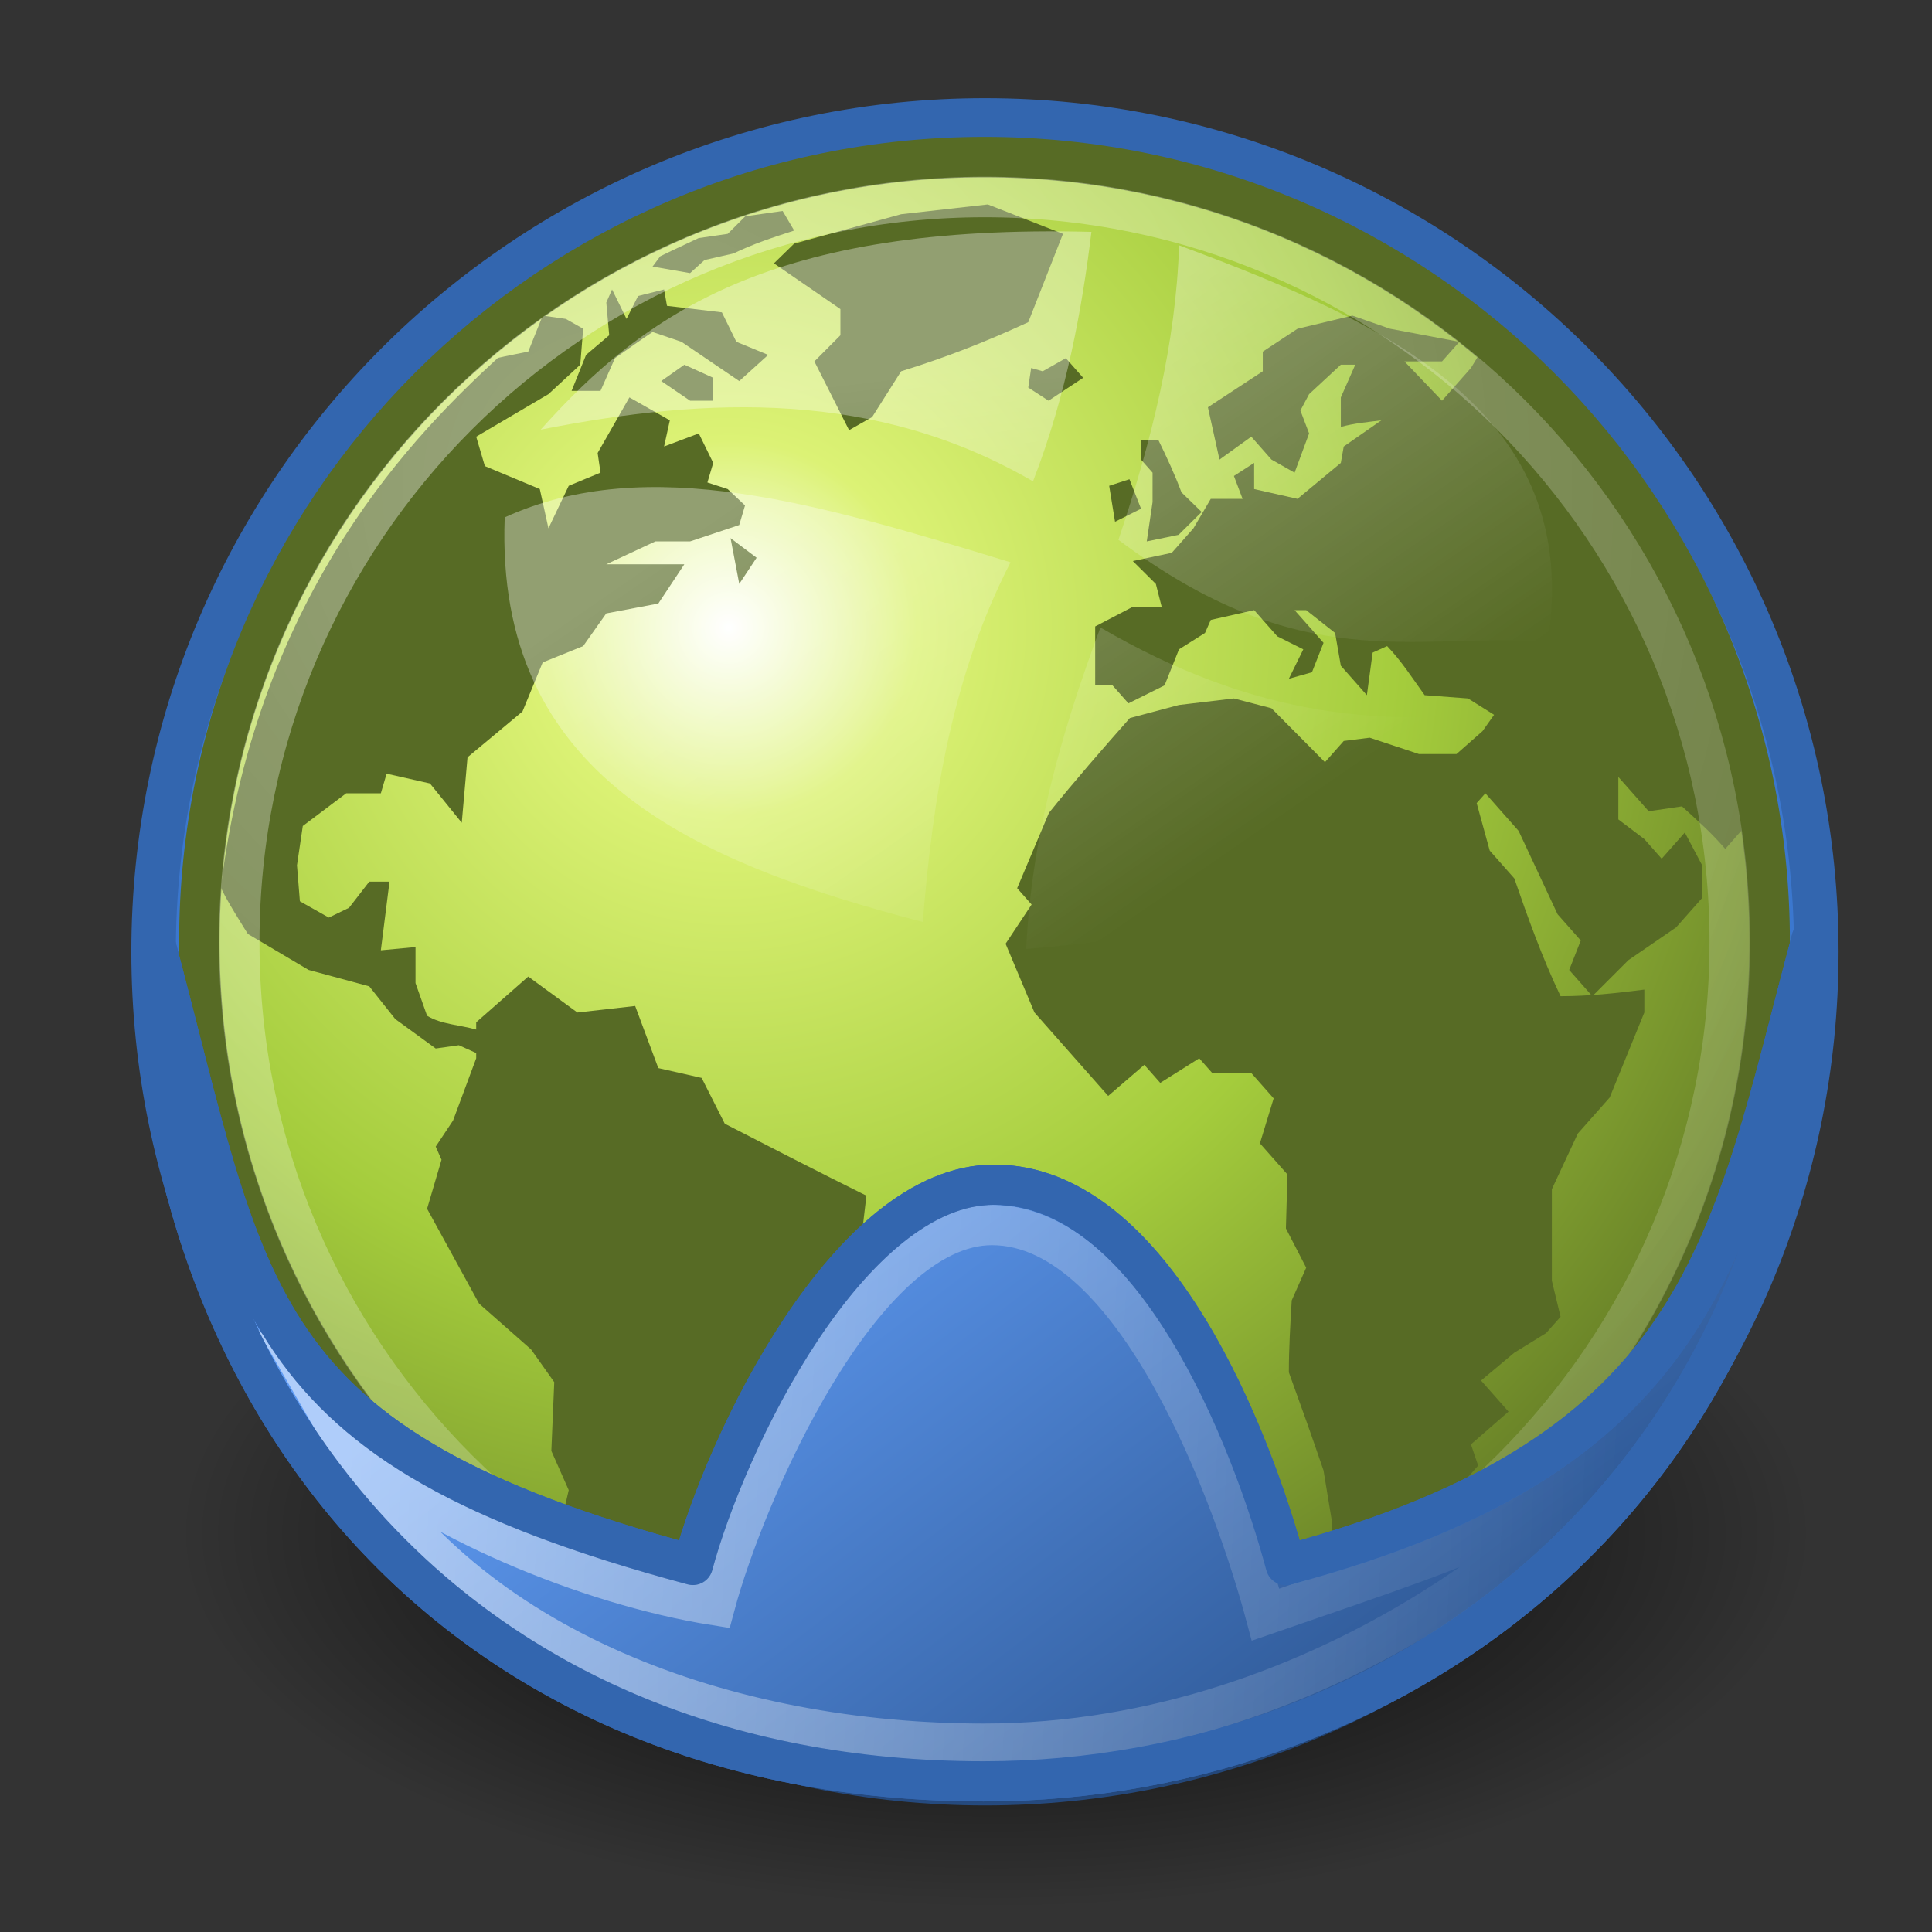 <?xml version="1.0" encoding="UTF-8" standalone="no"?>
<!-- Created with Inkscape (http://www.inkscape.org/) -->
<svg
   xmlns:dc="http://purl.org/dc/elements/1.1/"
   xmlns:cc="http://creativecommons.org/ns#"
   xmlns:rdf="http://www.w3.org/1999/02/22-rdf-syntax-ns#"
   xmlns:svg="http://www.w3.org/2000/svg"
   xmlns="http://www.w3.org/2000/svg"
   xmlns:xlink="http://www.w3.org/1999/xlink"
   xmlns:sodipodi="http://sodipodi.sourceforge.net/DTD/sodipodi-0.dtd"
   xmlns:inkscape="http://www.inkscape.org/namespaces/inkscape"
   width="48px"
   height="48px"
   id="svg2383"
   sodipodi:version="0.32"
   inkscape:version="0.46"
   sodipodi:docname="Scalable.svg"
   inkscape:output_extension="org.inkscape.output.svg.inkscape"
   inkscape:export-filename="E:\Projects and Completed Works\Icons\Tango Winmatrix\512.png"
   inkscape:export-xdpi="960"
   inkscape:export-ydpi="960">
  <rect width="100%" height="100%" fill="#333333" stroke="none"/>
  <defs
     id="defs2385">
    <linearGradient
       inkscape:collect="always"
       id="linearGradient5656">
      <stop
         style="stop-color:#ffffff;stop-opacity:1;"
         offset="0"
         id="stop5658" />
      <stop
         style="stop-color:#ffffff;stop-opacity:0;"
         offset="1"
         id="stop5660" />
    </linearGradient>
    <linearGradient
       inkscape:collect="always"
       id="linearGradient5648">
      <stop
         style="stop-color:#5f9bf4;stop-opacity:1"
         offset="0"
         id="stop5650" />
      <stop
         style="stop-color:#264d85;stop-opacity:1"
         offset="1"
         id="stop5652" />
    </linearGradient>
    <linearGradient
       id="linearGradient5562">
      <stop
         style="stop-color:#ffffff;stop-opacity:0.498"
         offset="0"
         id="stop5564" />
      <stop
         style="stop-color:#ffffff;stop-opacity:0;"
         offset="1"
         id="stop5566" />
    </linearGradient>
    <linearGradient
       id="linearGradient5451">
      <stop
         style="stop-color:#ffffff;stop-opacity:1"
         offset="0"
         id="stop5453" />
      <stop
         style="stop-color:#dcf275;stop-opacity:1"
         offset="0.155"
         id="stop5455" />
      <stop
         style="stop-color:#a4cc3c;stop-opacity:1"
         offset="0.557"
         id="stop5457" />
      <stop
         style="stop-color:#617825;stop-opacity:1"
         offset="1"
         id="stop5459" />
    </linearGradient>
    <inkscape:perspective
       sodipodi:type="inkscape:persp3d"
       inkscape:vp_x="0 : 24 : 1"
       inkscape:vp_y="0 : 1000 : 0"
       inkscape:vp_z="48 : 24 : 1"
       inkscape:persp3d-origin="24 : 16 : 1"
       id="perspective2391" />
    <inkscape:perspective
       id="perspective2400"
       inkscape:persp3d-origin="372.04724 : 350.78739 : 1"
       inkscape:vp_z="744.09448 : 526.18109 : 1"
       inkscape:vp_y="0 : 1000 : 0"
       inkscape:vp_x="0 : 526.18109 : 1"
       sodipodi:type="inkscape:persp3d" />
    <inkscape:perspective
       id="perspective2413"
       inkscape:persp3d-origin="372.04724 : 350.78739 : 1"
       inkscape:vp_z="744.09448 : 526.18109 : 1"
       inkscape:vp_y="0 : 1000 : 0"
       inkscape:vp_x="0 : 526.18109 : 1"
       sodipodi:type="inkscape:persp3d" />
    <linearGradient
       id="linearGradient3962">
      <stop
         id="stop3964"
         offset="0"
         style="stop-color:#d3e9ff;stop-opacity:1;" />
      <stop
         id="stop4134"
         offset="0.155"
         style="stop-color:#d3e9ff;stop-opacity:1;" />
      <stop
         id="stop4346"
         offset="0.75"
         style="stop-color:#4074ae;stop-opacity:1;" />
      <stop
         id="stop3966"
         offset="1"
         style="stop-color:#36486c;stop-opacity:1;" />
    </linearGradient>
    <linearGradient
       id="linearGradient4114"
       inkscape:collect="always">
      <stop
         id="stop4116"
         offset="0"
         style="stop-color:#000000;stop-opacity:1;" />
      <stop
         id="stop4118"
         offset="1"
         style="stop-color:#000000;stop-opacity:0;" />
    </linearGradient>
    <linearGradient
       id="linearGradient4126">
      <stop
         id="stop4128"
         offset="0"
         style="stop-color:#ffffff;stop-opacity:1;" />
      <stop
         id="stop4130"
         offset="1"
         style="stop-color:#ffffff;stop-opacity:0.165;" />
    </linearGradient>
    <inkscape:perspective
       id="perspective2512"
       inkscape:persp3d-origin="24 : 16 : 1"
       inkscape:vp_z="48 : 24 : 1"
       inkscape:vp_y="0 : 1000 : 0"
       inkscape:vp_x="0 : 24 : 1"
       sodipodi:type="inkscape:persp3d" />
    <linearGradient
       inkscape:collect="always"
       xlink:href="#linearGradient5562"
       id="linearGradient5568"
       x1="177.703"
       y1="27.702"
       x2="185.644"
       y2="39.25"
       gradientUnits="userSpaceOnUse" />
    <radialGradient
       inkscape:collect="always"
       xlink:href="#linearGradient4114"
       id="radialGradient5632"
       gradientUnits="userSpaceOnUse"
       gradientTransform="scale(1.644,0.608)"
       cx="15.116"
       cy="63.965"
       fx="15.116"
       fy="63.965"
       r="12.289" />
    <radialGradient
       inkscape:collect="always"
       xlink:href="#linearGradient5451"
       id="radialGradient5634"
       gradientUnits="userSpaceOnUse"
       gradientTransform="matrix(1,0,0,1,125.729,-45.446)"
       cx="18.248"
       cy="15.716"
       fx="18.248"
       fy="15.716"
       r="29.993" />
    <radialGradient
       inkscape:collect="always"
       xlink:href="#linearGradient4126"
       id="radialGradient5636"
       gradientUnits="userSpaceOnUse"
       gradientTransform="matrix(1,0,0,1,125.729,-45.446)"
       cx="15.601"
       cy="12.142"
       fx="15.601"
       fy="12.142"
       r="43.527" />
    <linearGradient
       inkscape:collect="always"
       xlink:href="#linearGradient5562"
       id="linearGradient5638"
       gradientUnits="userSpaceOnUse"
       x1="177.703"
       y1="27.702"
       x2="185.644"
       y2="39.25" />
    <linearGradient
       inkscape:collect="always"
       xlink:href="#linearGradient5562"
       id="linearGradient5640"
       gradientUnits="userSpaceOnUse"
       x1="177.703"
       y1="27.702"
       x2="185.644"
       y2="39.25" />
    <linearGradient
       inkscape:collect="always"
       xlink:href="#linearGradient5562"
       id="linearGradient5642"
       gradientUnits="userSpaceOnUse"
       x1="177.703"
       y1="27.702"
       x2="185.644"
       y2="39.25" />
    <linearGradient
       inkscape:collect="always"
       xlink:href="#linearGradient5562"
       id="linearGradient5644"
       gradientUnits="userSpaceOnUse"
       x1="177.703"
       y1="27.702"
       x2="179.037"
       y2="38.805" />
    <linearGradient
       inkscape:collect="always"
       xlink:href="#linearGradient5562"
       id="linearGradient5646"
       gradientUnits="userSpaceOnUse"
       x1="177.703"
       y1="27.702"
       x2="185.644"
       y2="39.25" />
    <linearGradient
       inkscape:collect="always"
       xlink:href="#linearGradient5648"
       id="linearGradient5654"
       x1="173.465"
       y1="46.799"
       x2="188.18"
       y2="66.076"
       gradientUnits="userSpaceOnUse"
       gradientTransform="translate(-154.613,-18.465)" />
    <linearGradient
       inkscape:collect="always"
       xlink:href="#linearGradient5656"
       id="linearGradient5662"
       x1="8.7"
       y1="37.009"
       x2="40.107"
       y2="38.637"
       gradientUnits="userSpaceOnUse" />
  </defs>
  <sodipodi:namedview
     id="base"
     pagecolor="#ffffff"
     bordercolor="#666666"
     borderopacity="1.0"
     inkscape:pageopacity="0.0"
     inkscape:pageshadow="2"
     inkscape:zoom="26.833333"
     inkscape:cx="14.619276"
     inkscape:cy="7.3637084"
     inkscape:current-layer="layer1"
     showgrid="true"
     inkscape:grid-bbox="true"
     inkscape:document-units="px"
     inkscape:window-width="1440"
     inkscape:window-height="849"
     inkscape:window-x="0"
     inkscape:window-y="18" />
  <g
     id="layer1"
     inkscape:label="Layer 1"
     inkscape:groupmode="layer">
    <path
       style="fill:#3b77ce;fill-opacity:1;stroke:#3366af;stroke-width:1.105;stroke-linecap:round;stroke-linejoin:round;stroke-miterlimit:4;stroke-opacity:1"
       d="M 45.126,23.648 C 45.126,35.049 35.873,44.303 24.471,44.303 C 13.069,44.303 3.816,35.049 3.816,23.648 C 3.816,12.246 13.069,2.992 24.471,2.992 C 35.873,2.992 45.126,12.246 45.126,23.648 z"
       id="path2673" />
    <g
       id="g5580"
       transform="matrix(1.006,0,0,1.006,-104.364,-14.112)">
      <g
         transform="translate(-22.243,59.259)"
         id="g5461">
        <path
           sodipodi:type="arc"
           style="fill:url(#radialGradient5632);fill-opacity:1;stroke:none;stroke-opacity:1"
           id="path4112"
           sodipodi:cx="24.849752"
           sodipodi:cy="38.908627"
           sodipodi:rx="20.203051"
           sodipodi:ry="7.4751287"
           d="M 45.053,38.909 A 20.203,7.475 0 1 1 4.647,38.909 A 20.203,7.475 0 1 1 45.053,38.909 z"
           transform="matrix(1,0,0,1.243,125.729,-55.718)" />
        <path
           style="fill:url(#radialGradient5634);fill-opacity:1;fill-rule:nonzero;stroke:#576b25;stroke-miterlimit:4;stroke-opacity:1"
           d="M 169.689,-21.96 C 169.689,-11.25 161.007,-2.568 150.299,-2.568 C 139.59,-2.568 130.908,-11.251 130.908,-21.96 C 130.908,-32.669 139.59,-41.351 150.299,-41.351 C 161.007,-41.351 169.689,-32.669 169.689,-21.96 L 169.689,-21.96 z"
           id="path3214" />
        <g
           id="g4136"
           style="fill:#576b25;fill-opacity:1;fill-rule:nonzero;stroke:none;stroke-miterlimit:4"
           transform="matrix(0.982,0,0,0.982,125.85,-45.213)">
          <g
             id="g4138"
             style="fill:#576b25;fill-opacity:1">
            <g
               id="g4142"
               style="fill:#576b25;fill-opacity:1">
              <path
                 d="M 44.071,20.714 C 44.071,20.977 44.071,20.714 44.071,20.714 L 43.526,21.332 C 43.192,20.938 42.817,20.607 42.437,20.261 L 41.601,20.384 L 40.837,19.521 L 40.837,20.589 L 41.491,21.084 L 41.927,21.578 L 42.509,20.919 C 42.655,21.194 42.8,21.468 42.945,21.743 L 42.945,22.565 L 42.29,23.305 L 41.091,24.128 L 40.183,25.035 L 39.601,24.375 L 39.892,23.634 L 39.31,22.976 L 38.329,20.878 L 37.493,19.933 L 37.274,20.179 L 37.602,21.373 L 38.22,22.072 C 38.572,23.089 38.921,24.062 39.384,25.035 C 40.102,25.035 40.778,24.959 41.491,24.869 L 41.491,25.445 L 40.619,27.584 L 39.819,28.488 L 39.165,29.889 C 39.165,30.656 39.165,31.424 39.165,32.191 L 39.384,33.098 L 39.02,33.508 L 38.22,34.002 L 37.384,34.701 L 38.075,35.483 L 37.13,36.307 L 37.312,36.84 L 35.894,38.446 L 34.949,38.446 L 34.149,38.94 L 33.64,38.94 L 33.64,38.281 L 33.423,36.963 C 33.142,36.137 32.849,35.316 32.551,34.496 C 32.551,33.891 32.587,33.291 32.623,32.686 L 32.987,31.863 L 32.477,30.875 L 32.515,29.518 L 31.823,28.736 L 32.169,27.605 L 31.606,26.967 L 30.624,26.967 L 30.297,26.597 L 29.316,27.215 L 28.916,26.761 L 28.007,27.543 C 27.39,26.843 26.771,26.144 26.153,25.445 L 25.427,23.716 L 26.081,22.73 L 25.718,22.319 L 26.517,20.425 C 27.173,19.609 27.858,18.826 28.552,18.04 L 29.788,17.711 L 31.169,17.547 L 32.114,17.794 L 33.459,19.15 L 33.932,18.616 L 34.585,18.534 L 35.821,18.945 L 36.767,18.945 L 37.421,18.369 L 37.712,17.958 L 37.057,17.547 L 35.966,17.465 C 35.663,17.045 35.382,16.603 35.022,16.23 L 34.658,16.394 L 34.513,17.465 L 33.858,16.724 L 33.714,15.9 L 32.987,15.326 L 32.695,15.326 L 33.423,16.148 L 33.132,16.888 L 32.551,17.052 L 32.914,16.312 L 32.259,15.984 L 31.678,15.326 L 30.587,15.572 L 30.442,15.9 L 29.788,16.312 L 29.425,17.218 L 28.516,17.67 L 28.116,17.218 L 27.68,17.218 L 27.68,15.736 L 28.626,15.242 L 29.352,15.242 L 29.206,14.667 L 28.626,14.091 L 29.606,13.885 L 30.151,13.268 L 30.587,12.527 L 31.387,12.527 L 31.169,11.952 L 31.678,11.623 L 31.678,12.281 L 32.768,12.527 L 33.858,11.623 L 33.931,11.211 L 34.876,10.553 C 34.534,10.596 34.192,10.627 33.858,10.718 L 33.858,9.977 L 34.221,9.154 L 33.858,9.154 L 33.06,9.894 L 32.841,10.306 L 33.06,10.882 L 32.695,11.869 L 32.114,11.54 L 31.606,10.964 L 30.806,11.54 L 30.515,10.224 L 31.895,9.319 L 31.895,8.825 L 32.769,8.249 L 34.149,7.919 L 35.095,8.249 L 36.839,8.578 L 36.403,9.071 L 35.458,9.071 L 36.403,10.059 L 37.13,9.236 L 37.351,8.874 C 37.351,8.874 40.138,11.373 41.73,14.105 C 43.323,16.838 44.071,20.06 44.071,20.714 z"
                 id="path4144"
                 style="fill:#576b25;fill-opacity:1" />
            </g>
          </g>
          <g
             id="g4146"
             style="fill:#576b25;fill-opacity:1">
            <g
               id="g4150"
               style="fill:#576b25;fill-opacity:1">
              <path
                 d="M 26.07,9.236 L 25.997,9.729 L 26.507,10.059 L 27.378,9.483 L 26.942,8.989 L 26.36,9.319 L 26.07,9.236"
                 id="path4152"
                 style="fill:#576b25;fill-opacity:1" />
            </g>
          </g>
          <g
             id="g4154"
             style="fill:#576b25;fill-opacity:1">
            <g
               id="g4158"
               style="fill:#576b25;fill-opacity:1">
              <path
                 d="M 26.87,5.863 L 24.98,5.123 L 22.8,5.369 L 20.109,6.109 L 19.601,6.604 L 21.273,7.755 L 21.273,8.413 L 20.618,9.071 L 21.491,10.8 L 22.071,10.47 L 22.8,9.319 C 23.923,8.972 24.93,8.578 25.997,8.084 L 26.87,5.863"
                 id="path4160"
                 style="fill:#576b25;fill-opacity:1" />
            </g>
          </g>
          <g
             id="g4162"
             style="fill:#576b25;fill-opacity:1">
            <g
               id="g4166"
               style="fill:#576b25;fill-opacity:1">
              <path
                 d="M 28.833,12.775 L 28.542,12.034 L 28.032,12.199 L 28.179,13.103 L 28.833,12.775"
                 id="path4168"
                 style="fill:#576b25;fill-opacity:1" />
            </g>
          </g>
          <g
             id="g4170"
             style="fill:#576b25;fill-opacity:1">
            <g
               id="g4174"
               style="fill:#576b25;fill-opacity:1">
              <path
                 d="M 29.123,12.609 L 28.977,13.597 L 29.777,13.432 L 30.358,12.857 L 29.85,12.363 C 29.679,11.908 29.482,11.483 29.268,11.046 L 28.833,11.046 L 28.833,11.54 L 29.123,11.869 L 29.123,12.609"
                 id="path4176"
                 style="fill:#576b25;fill-opacity:1" />
            </g>
          </g>
          <g
             id="g4178"
             style="fill:#576b25;fill-opacity:1">
            <g
               id="g4182"
               style="fill:#576b25;fill-opacity:1">
              <path
                 d="M 18.365,28.242 L 17.783,27.09 L 16.693,26.843 L 16.111,25.281 L 14.658,25.445 L 13.422,24.541 L 12.113,25.692 L 12.113,25.874 C 11.717,25.759 11.23,25.744 10.878,25.527 L 10.587,24.705 L 10.587,23.799 L 9.715,23.881 C 9.788,23.305 9.86,22.73 9.933,22.154 L 9.424,22.154 L 8.915,22.812 L 8.406,23.058 L 7.679,22.648 L 7.606,21.743 L 7.752,20.755 L 8.843,19.933 L 9.715,19.933 L 9.86,19.439 L 10.95,19.685 L 11.75,20.673 L 11.895,19.027 L 13.277,17.875 L 13.785,16.641 L 14.803,16.23 L 15.384,15.408 L 16.693,15.16 L 17.347,14.173 C 16.693,14.173 16.039,14.173 15.384,14.173 L 16.62,13.597 L 17.492,13.597 L 18.728,13.185 L 18.874,12.693 L 18.437,12.281 L 17.928,12.116 L 18.074,11.623 L 17.711,10.882 L 16.838,11.21 L 16.983,10.553 L 15.966,9.976 L 15.167,11.374 L 15.239,11.868 L 14.44,12.199 L 13.93,13.268 L 13.713,12.281 L 12.331,11.704 L 12.113,10.964 L 13.93,9.894 L 14.73,9.154 L 14.803,8.249 L 14.367,8.002 L 13.785,7.919 L 13.422,8.825 C 13.422,8.825 12.814,8.944 12.658,8.982 C 10.662,10.822 6.629,14.792 5.692,22.288 C 5.729,22.462 6.371,23.47 6.371,23.47 L 7.897,24.374 L 9.424,24.787 L 10.078,25.61 L 11.095,26.35 L 11.677,26.268 L 12.113,26.464 L 12.113,26.597 L 11.532,28.16 L 11.095,28.818 L 11.241,29.148 L 10.878,30.381 L 12.186,32.767 L 13.494,33.92 L 14.076,34.742 L 14.003,36.471 L 14.44,37.457 L 14.003,39.349 C 14.003,39.349 13.969,39.338 14.025,39.527 C 14.081,39.717 16.354,40.978 16.498,40.871 C 16.642,40.761 16.765,40.666 16.765,40.666 L 16.62,40.256 L 17.201,39.679 L 17.42,39.103 L 18.365,38.773 L 19.092,36.963 L 18.874,36.47 L 19.382,35.73 L 20.472,35.482 L 21.054,34.166 L 20.909,32.521 L 21.781,31.287 L 21.927,30.052 C 20.733,29.461 19.549,28.851 18.365,28.242"
                 id="path4184"
                 style="fill:#576b25;fill-opacity:1" />
            </g>
          </g>
          <g
             id="g4186"
             style="fill:#576b25;fill-opacity:1">
            <g
               id="g4190"
               style="fill:#576b25;fill-opacity:1">
              <path
                 d="M 16.766,9.565 L 17.492,10.059 L 18.074,10.059 L 18.074,9.483 L 17.348,9.154 L 16.766,9.565"
                 id="path4192"
                 style="fill:#576b25;fill-opacity:1" />
            </g>
          </g>
          <g
             id="g4194"
             style="fill:#576b25;fill-opacity:1">
            <g
               id="g4198"
               style="fill:#576b25;fill-opacity:1">
              <path
                 d="M 14.876,8.907 L 14.512,9.812 L 15.239,9.812 L 15.603,8.989 C 15.917,8.768 16.229,8.544 16.548,8.331 L 17.275,8.578 C 17.759,8.907 18.244,9.236 18.729,9.565 L 19.456,8.907 L 18.656,8.578 L 18.292,7.837 L 16.911,7.673 L 16.838,7.261 L 16.184,7.426 L 15.894,8.002 L 15.53,7.261 L 15.385,7.59 L 15.458,8.413 L 14.876,8.907"
                 id="path4200"
                 style="fill:#576b25;fill-opacity:1" />
            </g>
          </g>
          <g
             id="g4202"
             style="fill:#576b25;fill-opacity:1">
            <g
               style="opacity:0.75;fill:#576b25;fill-opacity:1"
               id="g4204">
              <path
                 id="path4206"
                 d=""
                 style="fill:#576b25;fill-opacity:1" />
            </g>
            <g
               id="g4208"
               style="fill:#576b25;fill-opacity:1">
              <path
                 id="path4210"
                 d=""
                 style="fill:#576b25;fill-opacity:1" />
            </g>
          </g>
          <g
             id="g4212"
             style="fill:#576b25;fill-opacity:1">
            <g
               style="opacity:0.75;fill:#576b25;fill-opacity:1"
               id="g4214">
              <path
                 id="path4216"
                 d=""
                 style="fill:#576b25;fill-opacity:1" />
            </g>
            <g
               id="g4218"
               style="fill:#576b25;fill-opacity:1">
              <path
                 id="path4220"
                 d=""
                 style="fill:#576b25;fill-opacity:1" />
            </g>
          </g>
          <g
             id="g4222"
             style="fill:#576b25;fill-opacity:1">
            <g
               id="g4226"
               style="fill:#576b25;fill-opacity:1">
              <path
                 d="M 17.492,6.85 L 17.856,6.521 L 18.583,6.356 C 19.081,6.114 19.581,5.951 20.11,5.78 L 19.82,5.287 L 18.881,5.421 L 18.438,5.863 L 17.707,5.969 L 17.057,6.274 L 16.741,6.427 L 16.548,6.686 L 17.492,6.85"
                 id="path4228"
                 style="fill:#576b25;fill-opacity:1" />
            </g>
          </g>
          <g
             id="g4230"
             style="fill:#576b25;fill-opacity:1">
            <g
               id="g4234"
               style="fill:#576b25;fill-opacity:1">
              <path
                 d="M 18.729,14.666 L 19.165,14.008 L 18.51,13.515 L 18.729,14.666"
                 id="path4236"
                 style="fill:#576b25;fill-opacity:1" />
            </g>
          </g>
        </g>
        <path
           style="opacity:0.396;fill:none;fill-opacity:1;fill-rule:nonzero;stroke:url(#radialGradient5636);stroke-miterlimit:4;stroke-opacity:1"
           d="M 168.704,-21.96 C 168.704,-11.794 160.463,-3.553 150.299,-3.553 C 140.133,-3.553 131.893,-11.794 131.893,-21.96 C 131.893,-32.126 140.133,-40.366 150.299,-40.366 C 160.463,-40.366 168.704,-32.126 168.704,-21.96 L 168.704,-21.96 z"
           id="path4122" />
      </g>
      <g
         transform="translate(-51.124,-4.429)"
         style="opacity:0.7;fill:url(#linearGradient5646);fill-opacity:1"
         id="g5556">
        <path
           style="fill:url(#linearGradient5638);fill-opacity:1;fill-rule:evenodd;stroke:none;stroke-width:1px;stroke-linecap:round;stroke-linejoin:round;stroke-opacity:1"
           d="M 167.33,31.234 C 170.868,29.621 175.122,30.908 179.822,32.344 C 178.403,35.103 177.903,38.1 177.656,41.227 C 171.979,39.745 167.089,37.612 167.33,31.234 z"
           id="path5520"
           sodipodi:nodetypes="cccc" />
        <path
           style="fill:url(#linearGradient5640);fill-opacity:1;fill-rule:evenodd;stroke:none;stroke-width:1px;stroke-linecap:round;stroke-linejoin:round;stroke-opacity:1"
           d="M 182.042,33.954 C 181.041,36.637 180.333,39.21 180.21,41.893 C 186.359,41.409 190.661,39.49 192.813,35.897 C 189.075,36.531 185.781,36.131 182.042,33.954 z"
           id="path5522"
           sodipodi:nodetypes="cccc" />
        <path
           style="fill:url(#linearGradient5642);fill-opacity:1;fill-rule:evenodd;stroke:none;stroke-width:1px;stroke-linecap:round;stroke-linejoin:round;stroke-opacity:1"
           d="M 183.985,24.516 C 183.907,26.94 183.302,29.365 182.487,31.789 C 186.991,35.164 189.698,34.108 193.09,34.287 C 193.961,28.705 189.229,26.458 183.985,24.516 z"
           id="path5524"
           sodipodi:nodetypes="cccc" />
        <path
           style="fill:url(#linearGradient5644);fill-opacity:1;fill-rule:evenodd;stroke:none;stroke-width:1px;stroke-linecap:round;stroke-linejoin:round;stroke-opacity:1"
           d="M 181.82,24.183 C 181.592,26.05 181.212,28.19 180.377,30.345 C 176.505,28.096 172.383,28.246 168.218,29.068 C 170.804,26.182 173.939,23.981 181.82,24.183 z"
           id="path5526"
           sodipodi:nodetypes="cccc" />
      </g>
    </g>
    <path
       style="fill:url(#linearGradient5654);fill-opacity:1;fill-rule:evenodd;stroke:#3366af;stroke-width:0.998;stroke-linecap:butt;stroke-linejoin:round;stroke-miterlimit:4;stroke-dasharray:none;stroke-opacity:1"
       d="M 45.01,23.329 C 42.99,30.864 42.468,36.064 31.944,38.884 C 31.12,35.808 28.679,29.433 24.699,29.433 C 21.093,29.433 18.032,35.831 17.214,38.881 C 6.066,35.894 6.217,32.249 3.827,23.331 C 3.827,34.759 11.34,44.257 24.438,44.257 C 34.943,44.257 45.01,36.698 45.01,23.329 z"
       id="path5513"
       sodipodi:nodetypes="ccccccc" />
    <path
       sodipodi:nodetypes="ccccccc"
       id="path5578"
       d="M 40.933,35.011 C 37.987,37.973 37.605,37.987 31.442,40.115 C 30.697,37.335 28.241,30.436 24.645,30.436 C 21.386,30.436 18.502,37.125 17.763,39.882 C 14.622,39.386 10.518,37.679 8.567,35.801 C 11.575,41.011 18.113,43.321 24.442,43.321 C 33.059,43.321 39.739,37.363 40.933,35.011 z"
       style="opacity:0.5;fill:none;fill-opacity:1;fill-rule:evenodd;stroke:url(#linearGradient5662);stroke-width:1;stroke-linecap:round;stroke-linejoin:miter;stroke-miterlimit:11.7;stroke-dasharray:none;stroke-opacity:1" />
    <path
       sodipodi:nodetypes="ccccccc"
       id="path5684"
       d="M 45.01,23.329 C 42.99,30.864 42.468,36.064 31.944,38.884 C 31.12,35.808 28.679,29.433 24.699,29.433 C 21.093,29.433 18.032,35.831 17.214,38.881 C 6.066,35.894 6.217,32.249 3.827,23.331 C 3.827,34.759 11.34,44.257 24.438,44.257 C 34.943,44.257 45.01,36.698 45.01,23.329 z"
       style="fill:none;fill-opacity:1;fill-rule:evenodd;stroke:#3366af;stroke-width:0.998;stroke-linecap:butt;stroke-linejoin:round;stroke-miterlimit:4;stroke-dasharray:none;stroke-opacity:1" />
  </g>
</svg>
